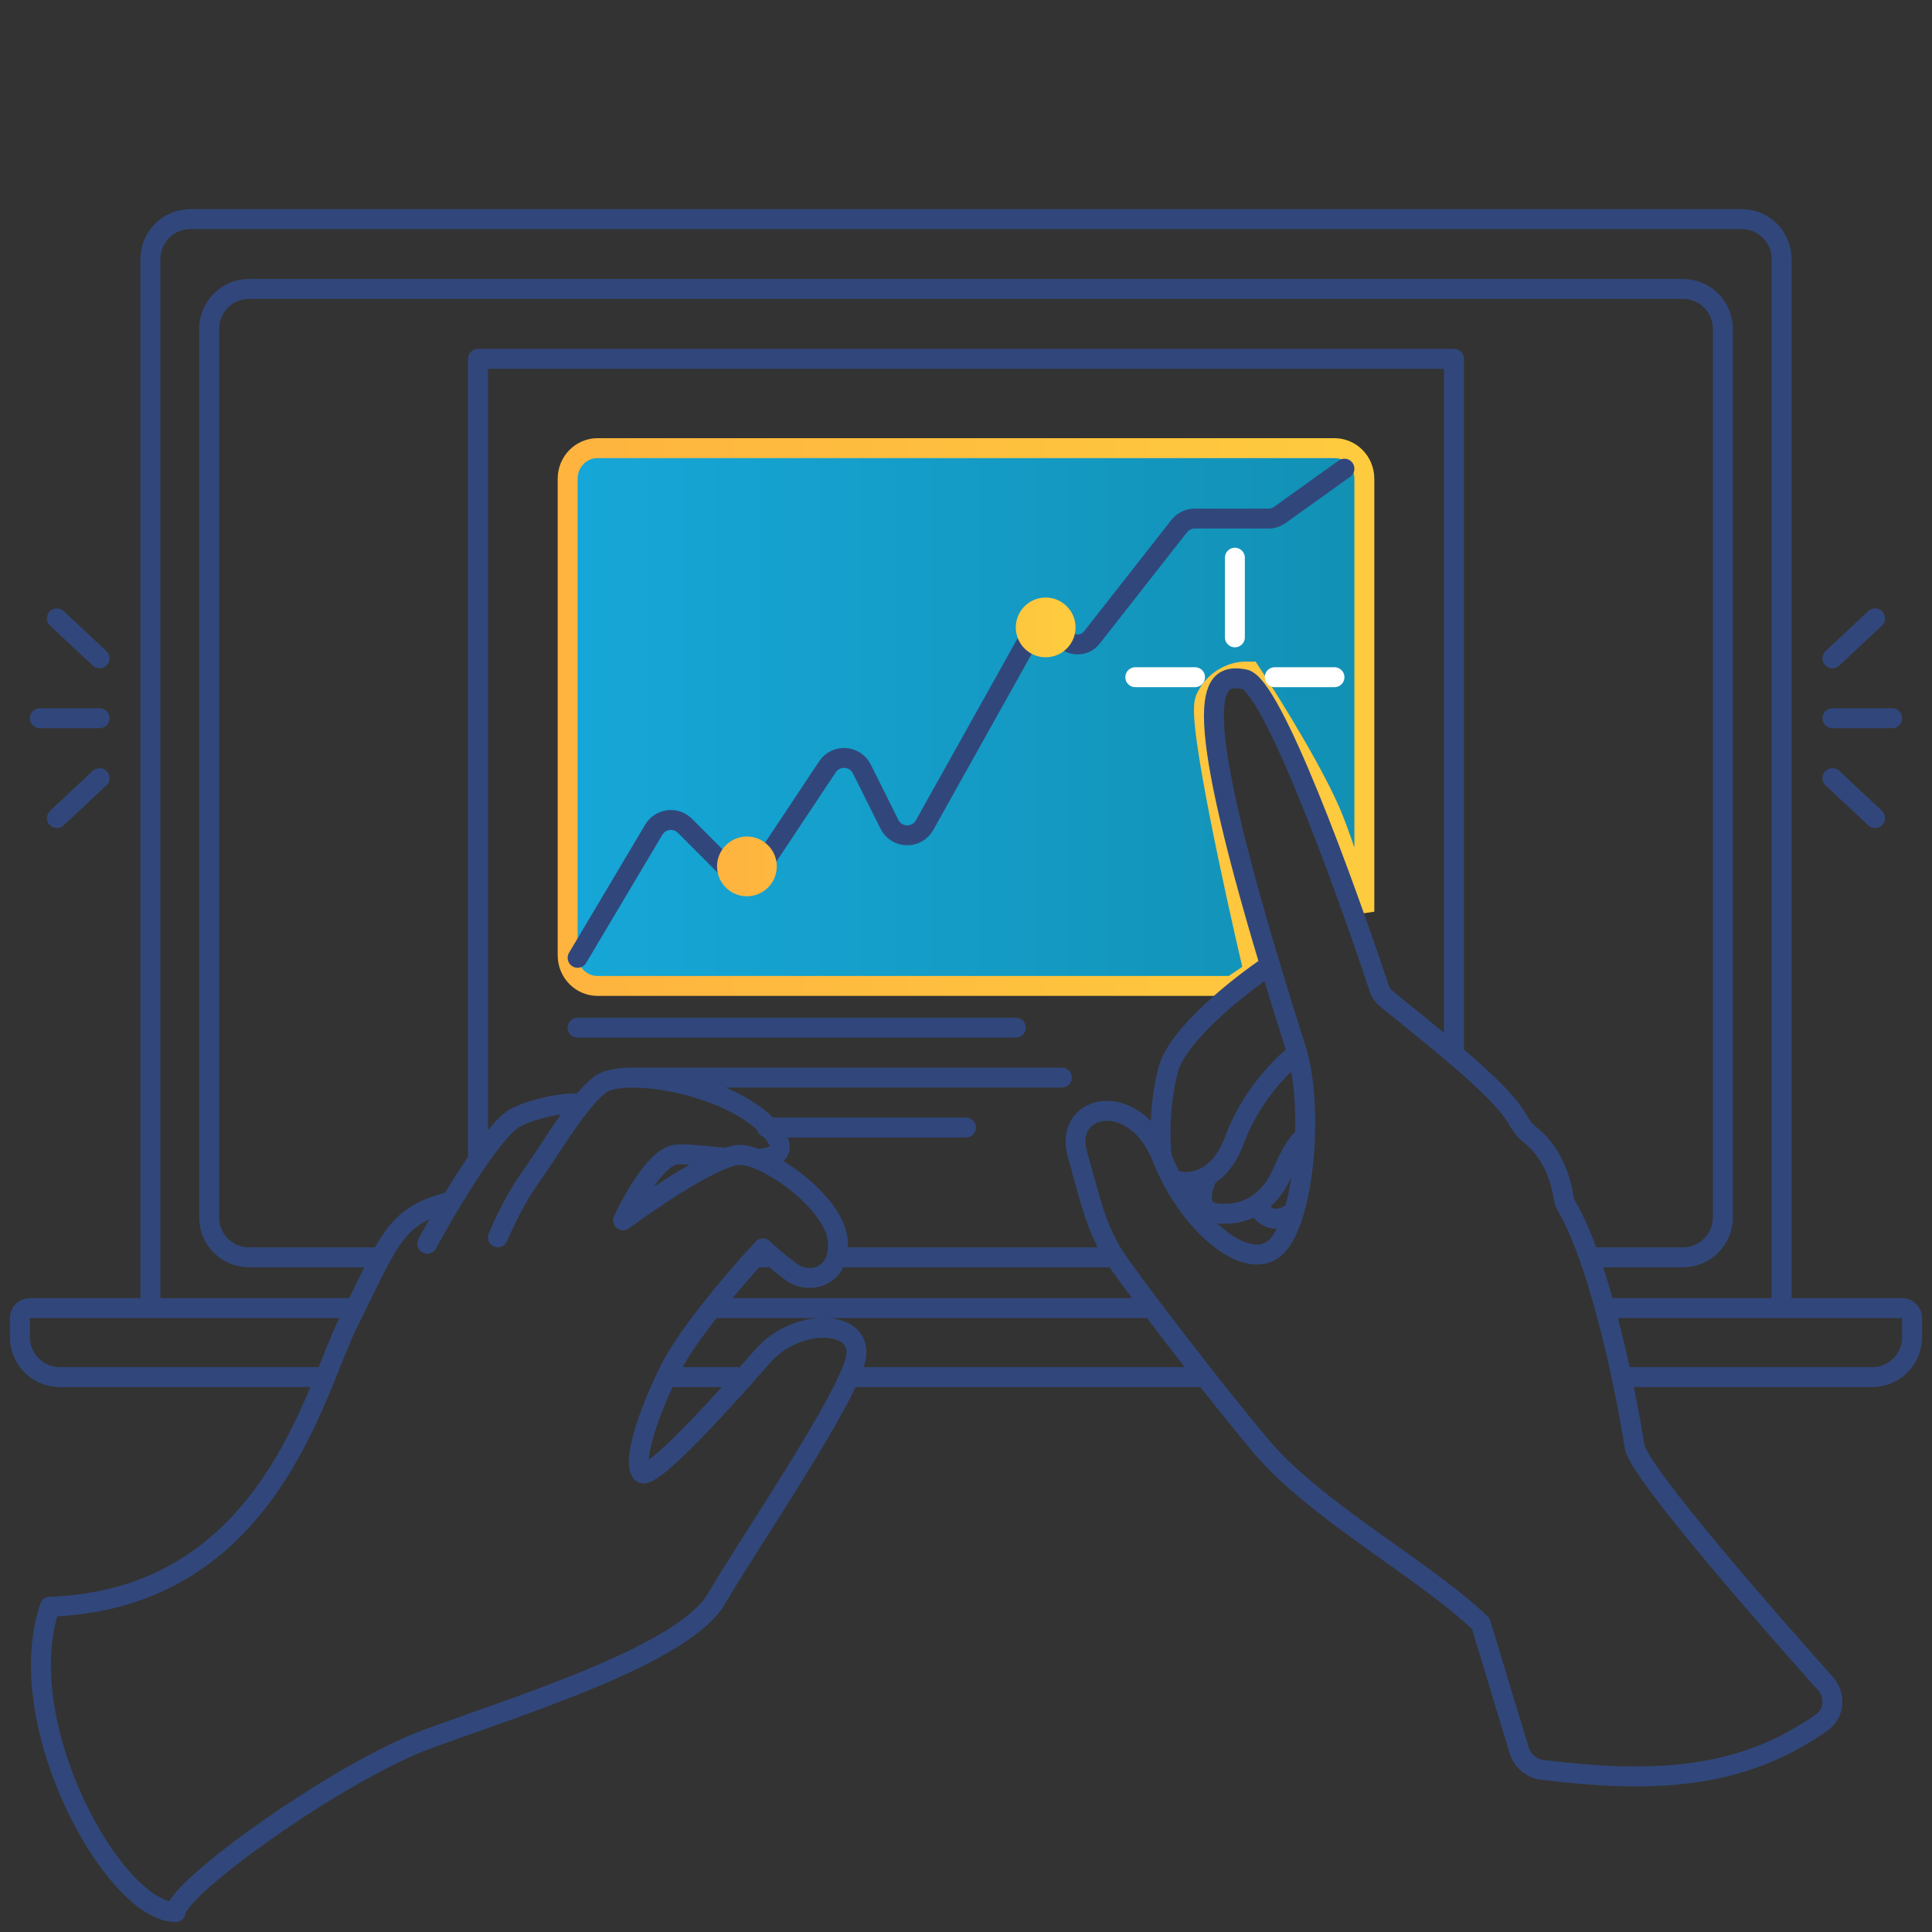<svg width="97" height="97" viewBox="0 0 97 97" fill="none" xmlns="http://www.w3.org/2000/svg">
    <rect x="0" y="0" width="97" height="97" fill="#333333" stroke="none"/>
    <path d="M68.5 24.036V45.774C68.015 44.168 67.44 42.372 66.965 41.163C66.144 39.071 63.915 35.467 62.918 33.944L62.77 33.718H62.5C62.028 33.718 61.056 33.988 60.551 35.016C60.481 35.158 60.461 35.322 60.452 35.443C60.443 35.58 60.444 35.739 60.452 35.911C60.469 36.256 60.516 36.696 60.586 37.2C60.725 38.209 60.959 39.515 61.234 40.92C61.758 43.588 62.438 46.641 62.935 48.761L61.846 49.5H30C29.18 49.5 28.5 48.821 28.5 47.964V24.036C28.5 23.179 29.18 22.5 30 22.5H67C67.82 22.5 68.5 23.179 68.5 24.036Z" fill="url(#paint0_linear)" stroke="url(#paint1_linear)"/>
    <path d="M62 32V28M60 34H57M64 34H67" stroke="white" stroke-linecap="round" stroke-linejoin="round"/>
    <path d="M7.552 65.674V13.005C7.552 11.898 8.447 11 9.552 11H87.448C88.553 11 89.448 11.898 89.448 13.005V65.674M7.552 65.674H1.5C1.224 65.674 1 65.898 1 66.175V67.135C1 68.243 1.895 69.14 3 69.14H16M7.552 65.674H17.5M89.448 65.674H95.5C95.776 65.674 96 65.898 96 66.175V67.135C96 68.243 95.105 69.14 94 69.14H81.417M89.448 65.674H80.581M42.716 69.14H60.508M33.5 69.14H37M38.5 63.126H38M42 63.126H55.977M19 63.126H12.5C11.395 63.126 10.5 62.228 10.5 61.121V16.513C10.5 15.406 11.395 14.508 12.5 14.508H84.5C85.605 14.508 86.5 15.406 86.5 16.513V61.121C86.5 62.228 85.605 63.126 84.5 63.126H79.79M36 65.674H57.837M22.621 60.33C19.812 61.034 19.578 62.208 17.471 66.432C15.785 69.811 13.5 80.277 2.5 80.668C0.493 86.623 5.765 96.007 8.821 96C8.895 94.77 17.003 88.96 21.451 87.317C25.899 85.675 34.326 83.093 35.965 80.277C37.604 77.461 42.754 69.952 42.988 68.075C43.222 66.197 39.945 66.197 38.306 68.075C36.667 69.952 32.688 74.41 32.219 73.941C31.751 73.472 32.453 71.125 33.624 68.778C34.56 66.901 37.136 63.929 38.306 62.677C38.462 62.834 38.962 63.287 39.711 63.85C40.647 64.555 42.286 64.085 42.052 62.208C41.858 60.657 39.59 58.787 38.014 58.182M21.451 62.442C22.465 60.565 24.775 56.67 25.899 56.106C27.022 55.543 28.569 55.335 29.193 55.413M29.193 55.413C28.329 56.476 27.465 57.945 26.601 59.157C25.665 60.471 25 62.123 25 62.123M29.193 55.413C29.499 55.036 29.806 54.709 30.112 54.464C31.283 53.525 36.901 54.464 38.774 56.81C39.572 57.809 39.011 58.128 38.014 58.182M38.014 58.182C37.682 58.055 37.38 57.984 37.136 57.984C36.96 57.984 36.732 58.037 36.467 58.132M36.467 58.132C35.392 58.043 34.303 57.895 33.858 57.984C32.922 58.172 31.751 60.252 31.283 61.269C32.534 60.345 35.04 58.642 36.467 58.132ZM24 58.239V18.017H73V52.924M29 48.09L32.834 41.64C33.175 41.093 33.934 41.007 34.389 41.462L36.638 43.716C37.084 44.164 37.827 44.09 38.177 43.564L41.544 38.5C41.97 37.86 42.927 37.919 43.271 38.608L44.656 41.385C45.015 42.104 46.03 42.128 46.422 41.426L51.727 31.932C52.071 31.315 52.952 31.302 53.314 31.908C53.645 32.461 54.426 32.51 54.823 32.003L59.2 26.419C59.389 26.177 59.679 26.036 59.986 26.036H63.679C63.888 26.036 64.091 25.971 64.261 25.85L67.5 23.53M29 51.598H51M32 54.104H53.314M38.5 56.61H48.5M58.332 58.099C56.975 54.659 53.363 55.391 54.097 57.966C54.832 60.542 55.048 61.861 56.294 63.59C57.539 65.319 60.589 69.345 63.283 72.576C65.977 75.808 71.508 78.803 74.342 81.511L76.275 87.882C76.434 88.407 76.89 88.793 77.439 88.86C82.937 89.531 87.368 89.374 91.467 86.479C92.112 86.023 92.171 85.113 91.646 84.524C89.082 81.65 82.255 73.898 82.062 72.611C81.762 70.618 80.477 63.695 78.654 60.553C78.566 60.402 78.513 60.234 78.489 60.061C78.372 59.227 77.924 57.828 76.818 56.973C76.547 56.765 76.341 56.47 76.174 56.173C75.286 54.593 71.568 51.766 69.575 50.117C69.423 49.991 69.313 49.829 69.251 49.642C67.509 44.39 63.861 34.356 62.476 34.102C60.867 33.807 59.579 34.528 63.764 48.456M58.332 58.099C58.241 57.375 58.179 55.48 58.655 53.699C59.132 51.919 62.259 49.462 63.764 48.456M58.332 58.099C58.484 58.485 58.657 58.858 58.847 59.216M63.764 48.456C64.168 49.804 64.625 51.276 65.137 52.882M65.137 52.882C64.43 53.397 62.808 54.988 61.979 57.237C61.63 58.183 61.143 58.733 60.645 59.031M65.137 52.882C65.457 54.035 65.578 55.589 65.519 57.129M58.847 59.216C60.349 62.046 62.881 63.857 64.112 62.563C64.942 61.691 65.431 59.424 65.519 57.129M58.847 59.216C59.251 59.376 59.959 59.441 60.645 59.031M60.645 59.031C60.352 59.594 60.012 60.756 60.998 60.903C61.694 61.007 62.447 60.902 63.106 60.472M65.519 57.129C65.396 57.116 64.998 57.442 64.393 58.853C64.064 59.619 63.613 60.141 63.106 60.472M63.106 60.472C63.279 60.889 63.867 61.565 64.835 60.926M5 33.053L2.857 31.048M5 36.06H2M5 39.068L2.857 41.072M92 33.053L94.143 31.048M92 36.06H95M92 39.068L94.143 41.072" stroke="#31477B" stroke-linecap="round" stroke-linejoin="round"/>
    <path d="M39 43.5C39 44.328 38.328 45 37.5 45C36.672 45 36 44.328 36 43.5C36 42.672 36.672 42 37.5 42C38.328 42 39 42.672 39 43.5Z" fill="url(#paint2_linear)"/>
    <path d="M54 31.5C54 32.328 53.328 33 52.5 33C51.672 33 51 32.328 51 31.5C51 30.672 51.672 30 52.5 30C53.328 30 54 30.672 54 31.5Z" fill="url(#paint3_linear)"/>
    <defs>
        <linearGradient id="paint0_linear" x1="28" y1="36" x2="69" y2="36" gradientUnits="userSpaceOnUse">
            <stop stop-color="#16A7D8"/>
            <stop offset="1" stop-color="#1290B4"/>
        </linearGradient>
        <linearGradient id="paint1_linear" x1="29.025" y1="36" x2="69" y2="36" gradientUnits="userSpaceOnUse">
            <stop stop-color="#FEB43F"/>
            <stop offset="1" stop-color="#FECB3E"/>
        </linearGradient>
        <linearGradient id="paint2_linear" x1="36.45" y1="37.5" x2="54" y2="37.5" gradientUnits="userSpaceOnUse">
            <stop stop-color="#FEB43F"/>
            <stop offset="1" stop-color="#FECB3E"/>
        </linearGradient>
        <linearGradient id="paint3_linear" x1="36.45" y1="37.5" x2="54" y2="37.5" gradientUnits="userSpaceOnUse">
            <stop stop-color="#FEB43F"/>
            <stop offset="1" stop-color="#FECB3E"/>
        </linearGradient>
    </defs>
</svg>
